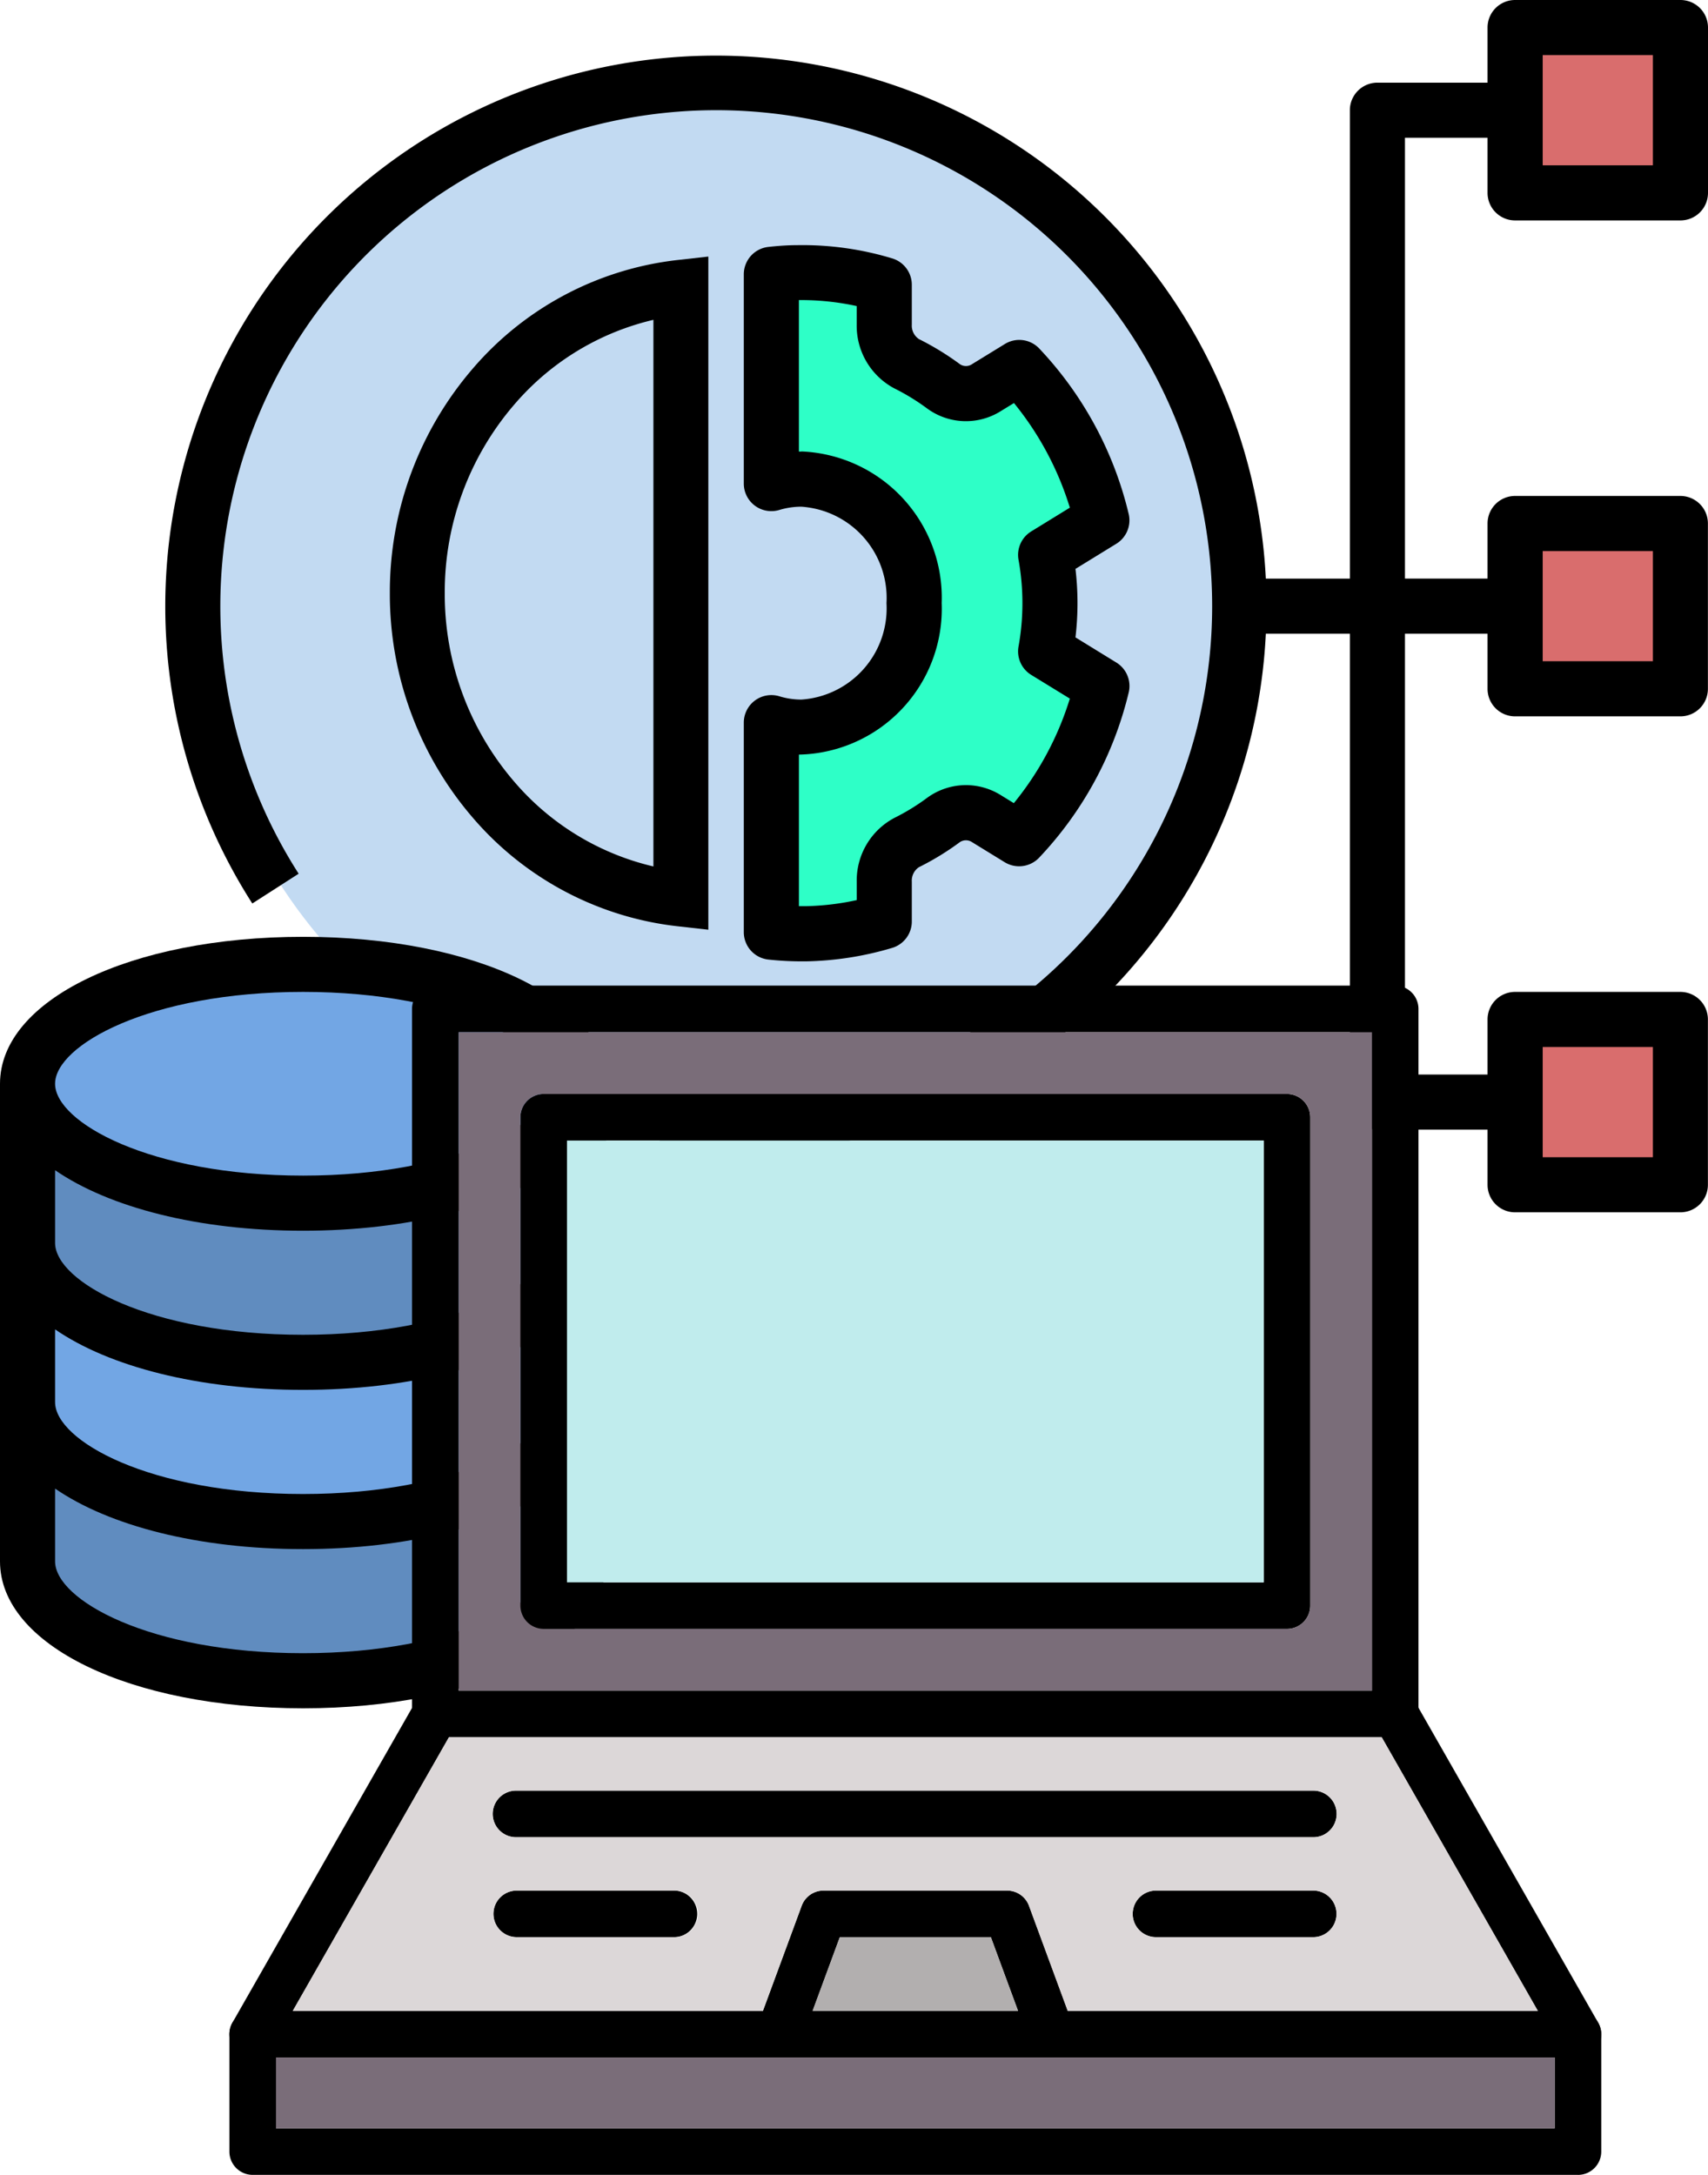 <svg xmlns="http://www.w3.org/2000/svg" width="77.762" height="99" viewBox="0 0 77.762 99">
  <g id="Grupo_156787" data-name="Grupo 156787" transform="translate(-234 -4365)">
    <g id="procesamiento-de-datos" transform="translate(233 4364)">
      <circle id="Elipse_5043" data-name="Elipse 5043" cx="23.5" cy="23.5" r="23.5" transform="translate(10 5)" fill="#c2daf2"/>
      <path id="Trazado_599467" data-name="Trazado 599467" d="M41.488,28.136a12.351,12.351,0,0,0,0-4.393L44.05,22.17a15.271,15.271,0,0,0-3.763-6.957l-1.485.912a1.741,1.741,0,0,1-1.958-.051,11.144,11.144,0,0,0-1.682-1.031,1.967,1.967,0,0,1-1.02-1.78V11.442a13.33,13.33,0,0,0-3.954-.552q-.6.008-1.187.073V20.5a4.7,4.7,0,0,1,1.368-.2A5.406,5.406,0,0,1,35.5,25.94a5.406,5.406,0,0,1-5.131,5.644,4.7,4.7,0,0,1-1.368-.2v9.537a12.989,12.989,0,0,0,1.549.072,13.343,13.343,0,0,0,3.591-.559V38.616a1.968,1.968,0,0,1,1.02-1.78,11.128,11.128,0,0,0,1.682-1.031,1.741,1.741,0,0,1,1.958-.05l1.478.908a15.267,15.267,0,0,0,3.771-6.953Z" transform="translate(7.118 2.514)" fill="#2effc7"/>
      <g id="Grupo_156785" data-name="Grupo 156785" transform="translate(69.983 2.254)">
        <path id="Trazado_599468" data-name="Trazado 599468" d="M56,2h7.525V9.525H56Z" transform="translate(-56 -2)" fill="#d96d6d"/>
        <path id="Trazado_599469" data-name="Trazado 599469" d="M56,20h7.525v7.525H56Z" transform="translate(-56 2.576)" fill="#d96d6d"/>
        <path id="Trazado_599470" data-name="Trazado 599470" d="M56,38h7.525v7.525H56Z" transform="translate(-56 7.152)" fill="#d96d6d"/>
      </g>
      <path id="Trazado_599471" data-name="Trazado 599471" d="M14.542,36C7.615,36,2,38.433,2,41.435v21.74c0,3,5.615,5.435,12.542,5.435s12.542-2.433,12.542-5.435V41.435C27.085,38.433,21.469,36,14.542,36Z" transform="translate(0.254 8.898)" fill="#608cbf"/>
      <ellipse id="Elipse_5044" data-name="Elipse 5044" cx="12.542" cy="5.435" rx="12.542" ry="5.435" transform="translate(2.254 44.898)" fill="#72a6e4"/>
      <path id="Trazado_599472" data-name="Trazado 599472" d="M14.542,51.546C7.615,51.546,2,49.113,2,46.111v7.247c0,3,5.615,5.435,12.542,5.435s12.542-2.433,12.542-5.435V46.111C27.085,49.113,21.469,51.546,14.542,51.546Z" transform="translate(0.254 11.469)" fill="#72a6e4"/>
      <path id="Trazado_599474" data-name="Trazado 599474" d="M30.622,30.585a3.445,3.445,0,0,1-1-.149A1.254,1.254,0,0,0,28,31.636v9.537a1.254,1.254,0,0,0,1.122,1.247,14.267,14.267,0,0,0,1.508.081h.19a14.612,14.612,0,0,0,3.929-.611,1.254,1.254,0,0,0,.9-1.2V38.871a.736.736,0,0,1,.323-.656,12.321,12.321,0,0,0,1.872-1.146.5.5,0,0,1,.555.011l1.478.908a1.258,1.258,0,0,0,1.563-.2,16.541,16.541,0,0,0,4.083-7.523,1.255,1.255,0,0,0-.562-1.366L43.1,27.754a13.279,13.279,0,0,0,0-3.118l1.859-1.143a1.253,1.253,0,0,0,.562-1.364A16.53,16.53,0,0,0,41.447,14.6a1.252,1.252,0,0,0-1.563-.2l-1.484.911a.492.492,0,0,1-.556.01,12.611,12.611,0,0,0-1.871-1.146.735.735,0,0,1-.324-.656V11.7a1.254,1.254,0,0,0-.9-1.2,14.094,14.094,0,0,0-4.323-.6c-.442,0-.878.033-1.308.08A1.255,1.255,0,0,0,28,11.218v9.535a1.254,1.254,0,0,0,1.619,1.2,3.457,3.457,0,0,1,1-.148,4.162,4.162,0,0,1,3.877,4.39,4.162,4.162,0,0,1-3.877,4.39Zm0-11.288h-.114V12.4a11.847,11.847,0,0,1,2.632.272v.848a3.228,3.228,0,0,0,1.715,2.9,9.941,9.941,0,0,1,1.493.915,2.987,2.987,0,0,0,3.363.113l.589-.361a14.031,14.031,0,0,1,2.544,4.762l-1.759,1.082a1.253,1.253,0,0,0-.579,1.282,11.071,11.071,0,0,1,0,3.964,1.256,1.256,0,0,0,.579,1.284l1.759,1.08A14.043,14.043,0,0,1,40.294,35.3l-.582-.358a2.992,2.992,0,0,0-3.362.113,9.828,9.828,0,0,1-1.492.915,3.226,3.226,0,0,0-1.717,2.9v.843a11.872,11.872,0,0,1-2.355.277c-.091,0-.183,0-.277,0v-6.9a6.64,6.64,0,0,0,6.5-6.9,6.664,6.664,0,0,0-6.385-6.9Z" transform="translate(6.864 2.26)"/>
      <path id="Trazado_599478" data-name="Trazado 599478" d="M14.8,70.118c7.865,0,13.8-2.876,13.8-6.689V41.689c0-3.813-5.931-6.689-13.8-6.689S1,37.876,1,41.689V63.43C1,67.242,6.931,70.118,14.8,70.118Zm0-32.61c6.994,0,11.288,2.435,11.288,4.18S21.79,45.87,14.8,45.87,3.508,43.435,3.508,41.689,7.8,37.508,14.8,37.508ZM3.508,45.624c2.454,1.689,6.509,2.755,11.288,2.755s8.834-1.066,11.288-2.755v3.312c0,1.745-4.294,4.18-11.288,4.18S3.508,50.682,3.508,48.936Zm0,7.246c2.454,1.689,6.509,2.754,11.288,2.754s8.834-1.066,11.288-2.754v3.312c0,1.747-4.294,4.182-11.288,4.182S3.508,57.929,3.508,56.182Zm0,7.247c2.454,1.689,6.509,2.755,11.288,2.755s8.834-1.066,11.288-2.755V63.43c0,1.745-4.294,4.18-11.288,4.18S3.508,65.175,3.508,63.43Z" transform="translate(0 8.644)"/>
      <path id="Trazado_599479" data-name="Trazado 599479" d="M75.983,1H68.457A1.254,1.254,0,0,0,67.2,2.254V4.763H62.186a1.254,1.254,0,0,0-1.254,1.254V27.339H57.106A25.069,25.069,0,1,0,10.962,42.127l2.11-1.355a22.578,22.578,0,1,1,19.012,10.4,22.847,22.847,0,0,1-2.38-.124l-.26,2.494A25.061,25.061,0,0,0,57.106,29.847h3.826V51.169a1.254,1.254,0,0,0,1.254,1.254H67.2v2.508a1.254,1.254,0,0,0,1.254,1.254h7.525a1.254,1.254,0,0,0,1.254-1.254V47.406a1.254,1.254,0,0,0-1.254-1.254H68.457A1.254,1.254,0,0,0,67.2,47.406v2.508H63.44V29.847H67.2v2.508a1.254,1.254,0,0,0,1.254,1.254h7.525a1.254,1.254,0,0,0,1.254-1.254V24.83a1.254,1.254,0,0,0-1.254-1.254H68.457A1.254,1.254,0,0,0,67.2,24.83v2.508H63.44V7.271H67.2V9.78a1.254,1.254,0,0,0,1.254,1.254h7.525A1.254,1.254,0,0,0,77.237,9.78V2.254A1.254,1.254,0,0,0,75.983,1ZM69.711,48.661h5.017v5.017H69.711Zm0-22.576h5.017V31.1H69.711ZM74.728,8.525H69.711V3.508h5.017Z" transform="translate(1.525 0)"/>
    </g>
    <g id="Layer_x0020_1" transform="translate(244.126 4409.136)">
      <g id="_331888192" transform="translate(0.318 0.73)">
        <g id="Grupo_156786" data-name="Grupo 156786">
          <path id="_331889080" d="M3.263,32.824h41.58V2.851H3.263ZM45.9,34.945H2.2a1.061,1.061,0,0,1-1.061-1.061V1.791A1.06,1.06,0,0,1,2.2.73H45.9a1.061,1.061,0,0,1,1.06,1.061V33.884A1.061,1.061,0,0,1,45.9,34.945Z" transform="translate(7.176 -0.73)" fill-rule="evenodd"/>
          <path id="_331888672" d="M3.752,23.451H35.471V3.34H3.752Zm32.779,2.121H2.692a1.061,1.061,0,0,1-1.061-1.06V2.279a1.06,1.06,0,0,1,1.06-1.06h33.84a1.061,1.061,0,0,1,1.06,1.061V24.511a1.061,1.061,0,0,1-1.061,1.061Z" transform="translate(11.618 3.712)" fill-rule="evenodd"/>
          <path id="_331888960" d="M1.377,20.611a1.061,1.061,0,0,1-.921-1.586L8.776,4.446A1.061,1.061,0,0,1,10.618,5.5L2.3,20.076a1.059,1.059,0,0,1-.922.535Zm60.339,0a1.059,1.059,0,0,1-.922-.535L52.476,5.5a1.061,1.061,0,0,1,1.842-1.051l8.319,14.578a1.061,1.061,0,0,1-.92,1.586Z" transform="translate(-0.318 28.182)" fill-rule="evenodd"/>
          <path id="_331889032" d="M2.439,10.7H60.654V7.478H2.439ZM61.715,12.82H1.378a1.061,1.061,0,0,1-1.061-1.06V6.417A1.061,1.061,0,0,1,1.378,5.357H61.715a1.061,1.061,0,0,1,1.06,1.061v5.342a1.061,1.061,0,0,1-1.061,1.061Z" transform="translate(-0.317 41.315)" fill-rule="evenodd"/>
          <path id="_331888504" d="M16.15,12.414a1.059,1.059,0,0,1-.994-.694L13.391,6.935H6.515L4.75,11.72a1.061,1.061,0,0,1-1.991-.734L4.78,5.507a1.06,1.06,0,0,1,1-.693H14.13a1.061,1.061,0,0,1,1,.694l2.02,5.479a1.062,1.062,0,0,1-1,1.428Z" transform="translate(21.277 36.379)" fill-rule="evenodd"/>
          <path id="_331888792" d="M38.867,6.484H2.57a1.061,1.061,0,1,1,0-2.121h36.3a1.061,1.061,0,0,1,0,2.121Z" transform="translate(10.511 32.281)" fill-rule="evenodd"/>
          <path id="_331889176" d="M9.76,6.935H2.57a1.06,1.06,0,1,1,0-2.121H9.76a1.061,1.061,0,0,1,0,2.121Z" transform="translate(10.511 36.379)" fill-rule="evenodd"/>
          <path id="_331888912" d="M12.646,6.935H5.455a1.06,1.06,0,1,1,0-2.121h7.191a1.061,1.061,0,0,1,0,2.121Z" transform="translate(36.732 36.379)" fill-rule="evenodd"/>
        </g>
        <path id="_331888624" d="M33.56,21.54V1.429H1.841V21.54Z" transform="translate(13.529 5.623)" fill="#c0eced" fill-rule="evenodd"/>
        <path id="_331888432" d="M42.933,30.913V.94H1.352V30.913Zm-2.81-26.1V27.043A1.061,1.061,0,0,1,39.062,28.1H5.223a1.061,1.061,0,0,1-1.061-1.06V4.811a1.06,1.06,0,0,1,1.06-1.06h33.84a1.061,1.061,0,0,1,1.06,1.061Z" transform="translate(9.087 1.181)" fill="#7a6d79" fill-rule="evenodd"/>
        <path id="_331888216" d="M12.3,8.381,11.064,5.024H4.188L2.95,8.381Z" transform="translate(23.603 38.29)" fill="#b2afaf" fill-rule="evenodd"/>
        <path id="_331888144" d="M57.288,16.579,50.18,4.122H7.712L.6,16.579h21.4l1.765-4.785a1.06,1.06,0,0,1,1-.693h8.354a1.061,1.061,0,0,1,1,.694l1.765,4.785h21.4ZM38.843,12.161A1.06,1.06,0,0,1,39.9,11.1h7.191a1.061,1.061,0,0,1,0,2.121H39.9a1.06,1.06,0,0,1-1.061-1.06Zm-19.795,0a1.06,1.06,0,0,1-1.061,1.06H10.8a1.06,1.06,0,1,1,0-2.121h7.191a1.06,1.06,0,0,1,1.061,1.061ZM47.095,8.671H10.8a1.061,1.061,0,1,1,0-2.121h36.3a1.061,1.061,0,0,1,0,2.121Z" transform="translate(2.283 30.093)" fill="#dcd7d8" fill-rule="evenodd"/>
        <path id="_331887736" d="M58.743,8.788V5.567H.528V8.788H58.743Z" transform="translate(1.594 43.226)" fill="#7a6d79" fill-rule="evenodd"/>
      </g>
    </g>
    <path id="Sustracción_2" data-name="Sustracción 2" d="M-6444,11733.923h0a13.157,13.157,0,0,1-8.527-4.517A14.331,14.331,0,0,1-6456,11720a14.329,14.329,0,0,1,3.472-9.405,13.158,13.158,0,0,1,8.528-4.518v27.845Z" transform="translate(6708.999 -7328)" fill="none" stroke="#000" stroke-linecap="round" stroke-width="2.5"/>
  </g>
</svg>
